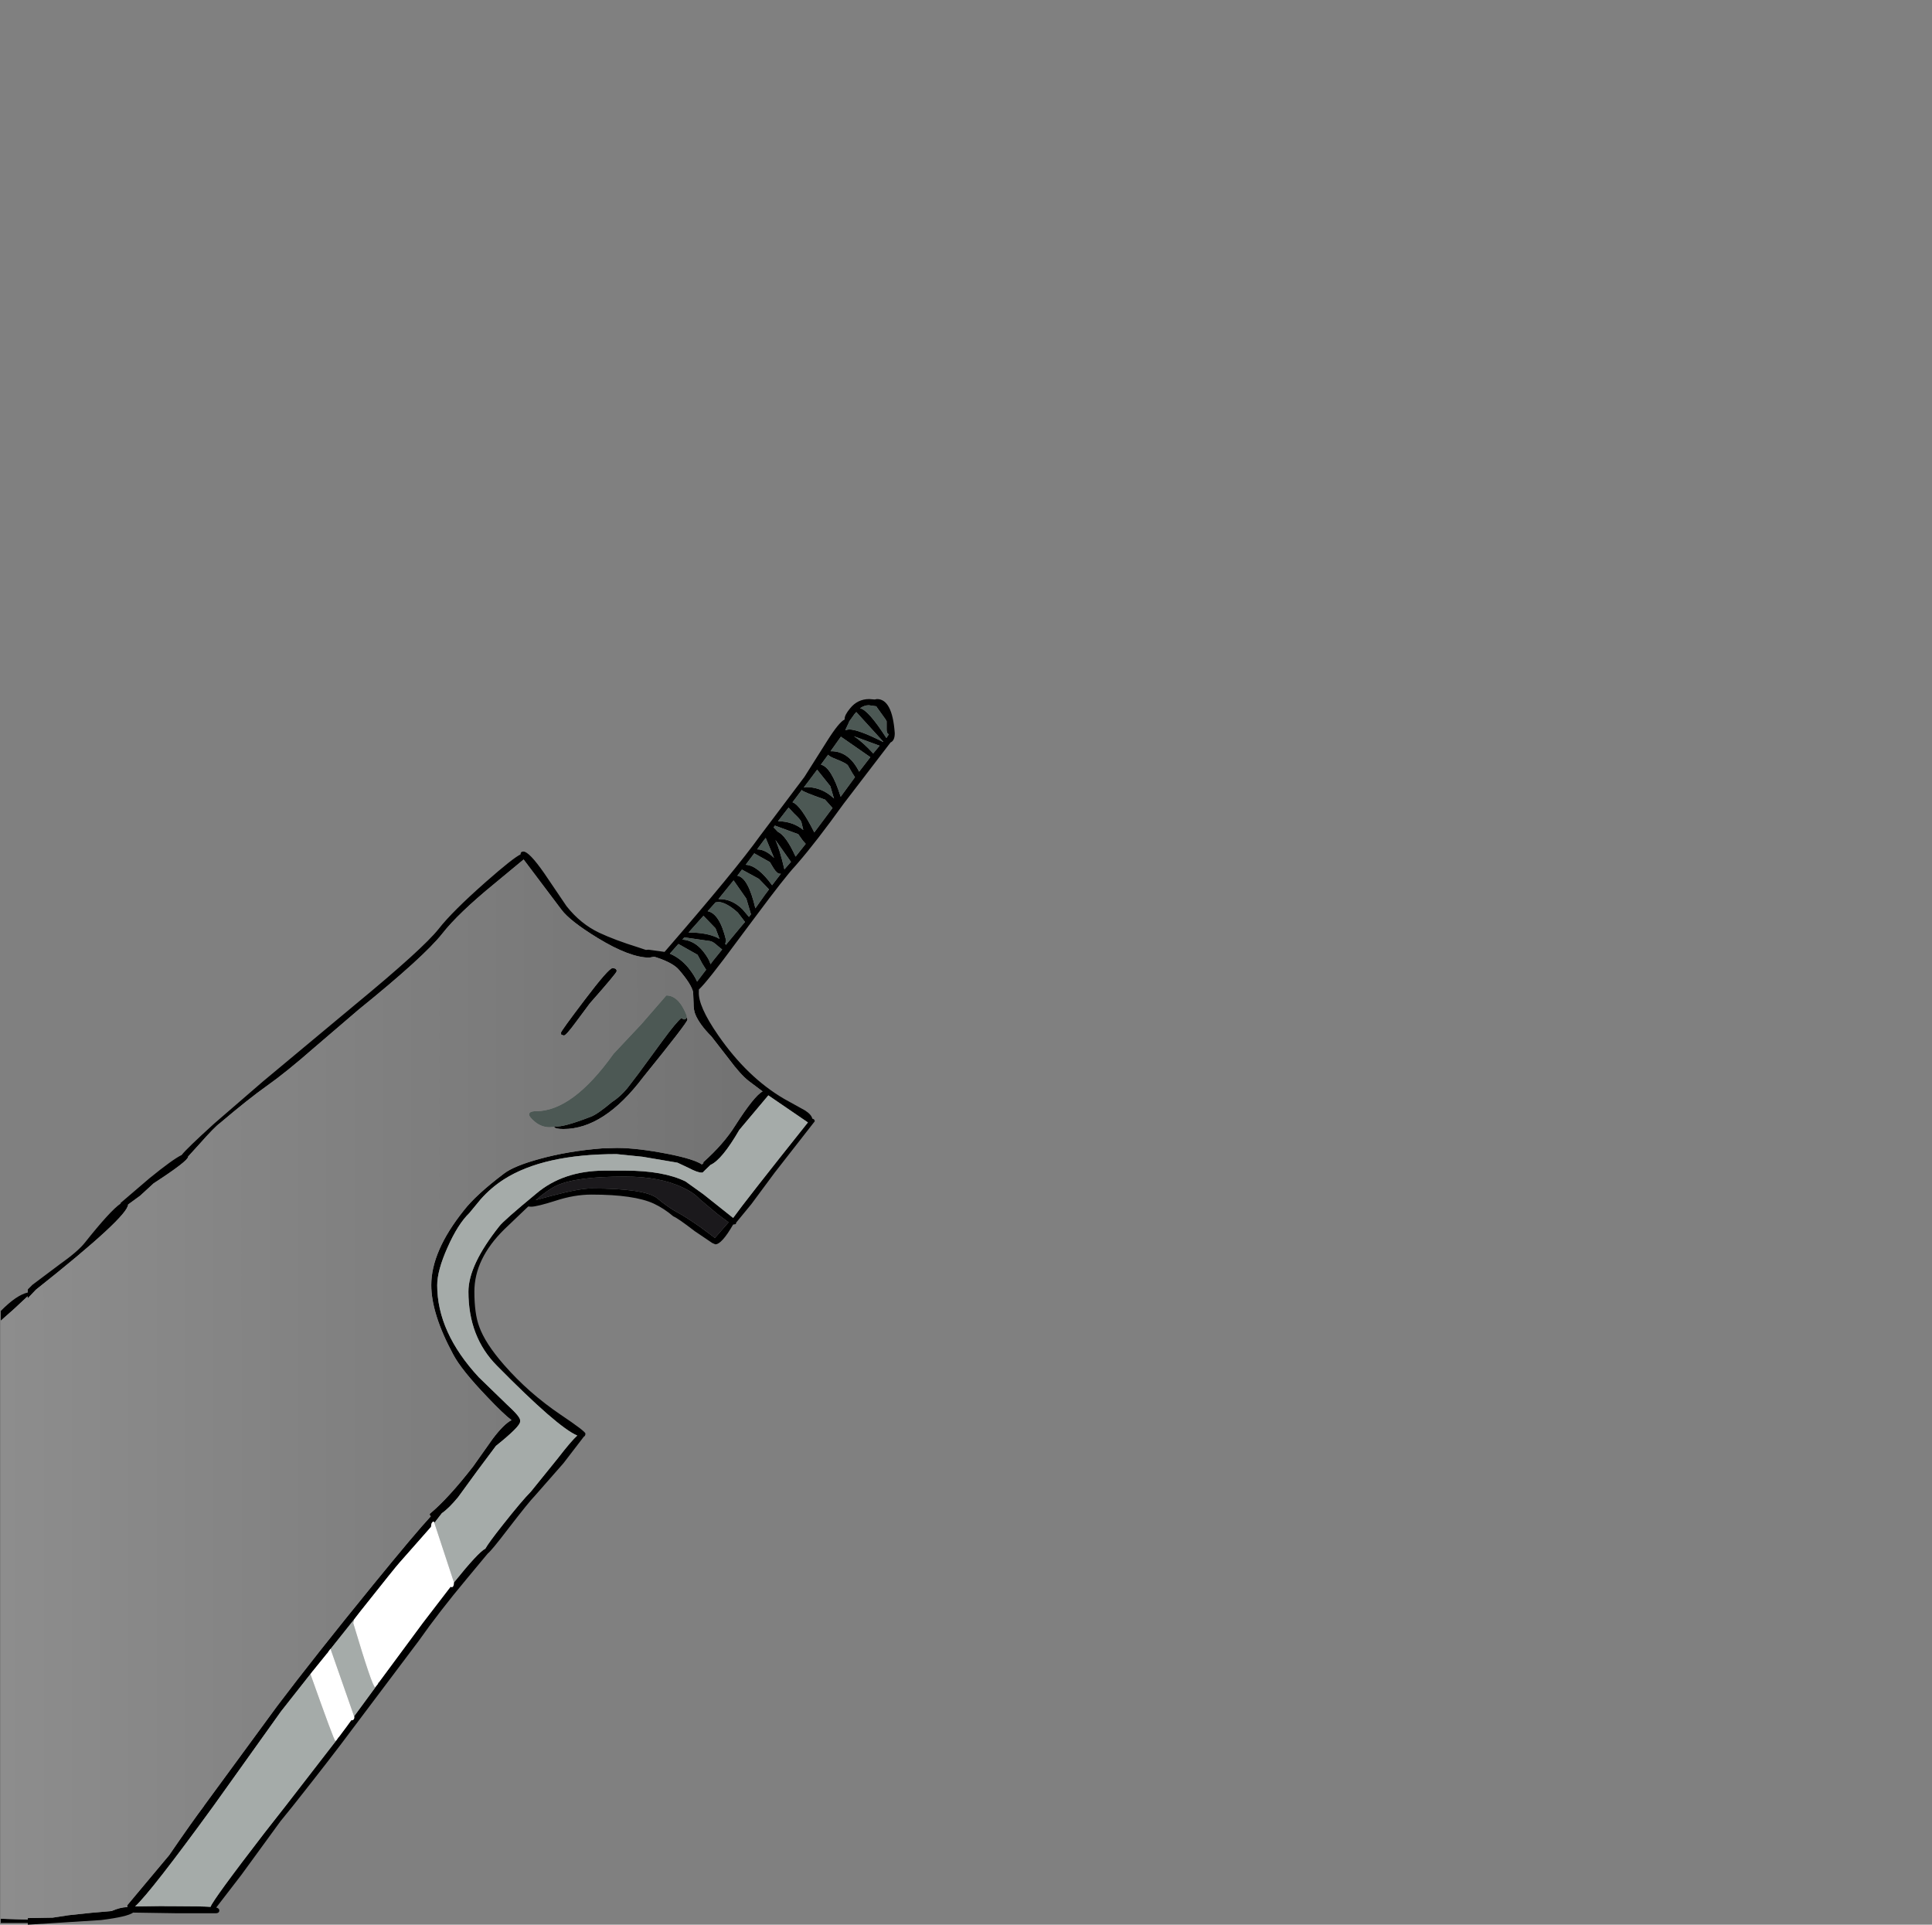 <?xml version="1.0" encoding="UTF-8"?>
<svg xmlns="http://www.w3.org/2000/svg" xmlns:xlink="http://www.w3.org/1999/xlink" width="532px" height="530px" viewBox="0 0 532 530" version="1.1">
<rect x="0" y="0" width="532" height="530" fill="#808080" stroke="none"/>
<defs>
<linearGradient id="linear0" gradientUnits="userSpaceOnUse" x1="-819.2" y1="0" x2="819.2" y2="0" gradientTransform="matrix(1.211,0,0,1.212,105.377,190.926)">
<stop offset="0" style="stop-color:rgb(100%,100%,100%);stop-opacity:1;"/>
<stop offset="1" style="stop-color:rgb(0%,0%,0%);stop-opacity:1;"/>
</linearGradient>
</defs>
<g id="surface1">
<path style=" stroke:none;fill-rule:evenodd;fill:rgb(0%,0%,0%);fill-opacity:1;" d="M 241.359 194.621 L 241.359 194.5 L 239.238 194.199 C 238.391 194.199 237.586 194.48 236.816 195.047 C 238.27 195.25 240.691 197.977 244.082 203.227 L 244.75 202.195 C 244.305 202.035 244.102 201.508 244.145 200.621 L 244.145 198.621 L 243.84 198.074 L 241.359 194.621 M 0.211 363.676 L 0.211 361.008 C 3.117 358.059 5.602 356.363 7.66 355.918 L 7.66 355.07 L 8.93 353.797 L 16.438 348.164 C 19.75 345.82 22.051 343.84 23.34 342.227 C 28.062 336.285 31.352 332.691 33.211 331.438 L 33.211 331.258 L 41.141 324.473 C 45.461 320.957 48.426 318.816 50.039 318.047 C 50.848 316.957 53.836 314.07 59 309.383 L 72.32 297.871 L 97.629 276.785 C 110.223 266.402 117.949 259.395 120.816 255.758 C 123.32 252.57 127.617 248.285 133.711 242.914 C 138.758 238.473 141.965 235.926 143.34 235.281 C 143.34 234.754 143.602 234.492 144.125 234.492 C 145.176 234.492 147.094 236.492 149.879 240.492 L 155.992 249.52 C 158.574 252.789 161.582 255.234 165.012 256.852 C 167.84 258.184 171.449 259.535 175.852 260.91 L 177.848 261.578 L 178.574 261.516 L 182.996 262.121 C 196.031 247.094 204.789 236.449 209.27 230.191 L 221.5 213.949 L 227.738 204.074 C 229.957 200.559 231.57 198.582 232.578 198.137 L 232.578 197.953 C 232.578 197.227 233.086 196.258 234.094 195.047 C 235.465 193.352 237.223 192.5 239.359 192.5 L 240.875 192.621 L 241.48 192.5 C 244.305 192.5 245.941 195.633 246.383 201.895 C 246.383 203.266 246 204.113 245.234 204.438 L 232.336 221.281 C 227.211 228.391 223.016 233.824 219.746 237.582 L 219.02 238.43 L 218.957 238.492 C 216.98 240.633 213.43 245.156 208.301 252.062 L 207.574 253.031 L 206.668 254.246 L 206.121 254.973 L 202.914 259.273 C 197.504 266.625 194.012 271.027 192.438 272.484 L 192.438 273.027 C 192.238 275.652 194.012 279.672 197.766 285.086 C 203.094 292.801 209.148 298.641 215.93 302.598 L 221.621 305.75 C 222.832 306.516 223.52 307.285 223.68 308.051 C 224.125 308.133 224.348 308.375 224.348 308.777 L 213.328 322.895 L 206.91 331.559 L 202.73 336.648 L 202.609 337.074 L 201.945 337.195 L 201.883 337.195 C 199.785 340.832 198.152 342.648 196.98 342.648 L 196.133 342.285 L 191.289 339.012 C 188.141 336.59 186.184 335.238 185.418 334.953 C 183.723 333.5 181.926 332.328 180.027 331.438 C 176.438 329.781 170.723 328.953 162.895 328.953 C 159.707 328.953 156.395 329.52 152.965 330.652 C 149.535 331.742 147.293 332.289 146.246 332.289 L 145.457 332.227 L 138.859 338.527 C 133.367 343.941 130.625 349.656 130.625 355.676 C 130.625 359.715 131.066 362.926 131.957 365.309 C 133.047 368.379 135.328 371.895 138.797 375.852 C 143.316 381.023 148.504 385.59 154.355 389.547 C 158.918 392.617 161.199 394.355 161.199 394.758 C 161.199 395.203 161.059 395.484 160.773 395.605 L 155.145 402.938 L 147.273 411.906 C 146.266 412.914 143.781 415.984 139.828 421.117 C 136.84 425.035 135.004 427.254 134.316 427.781 L 128.625 434.629 C 123.461 440.809 119.02 446.543 115.305 451.836 L 96.66 476.617 C 93.227 481.262 87.879 488.172 80.613 497.34 L 77.223 501.523 L 66.449 516.305 L 59.547 525.273 C 60.109 525.434 60.395 525.699 60.395 526.062 C 60.395 526.547 60.109 526.809 59.547 526.848 L 48.465 526.848 L 36.66 526.668 C 35.609 527.434 32.664 528.121 27.82 528.727 L 7.66 530 L 7.66 529.516 L 0.211 529.516 L 0.211 528.363 L 7.66 528.605 L 7.66 528.184 L 14.5 528.062 L 18.859 527.395 L 25.156 526.727 L 30.727 526.242 C 32.262 525.555 33.715 525.191 35.086 525.152 L 35.027 524.668 L 46.59 510.852 C 50.828 504.672 54.016 500.168 56.156 497.34 L 56.215 497.219 L 76.254 469.891 C 83.277 460.602 92.078 449.473 102.652 436.508 C 110.523 426.852 115.852 420.531 118.637 417.539 C 118.434 417.418 118.332 417.199 118.332 416.875 C 121.723 414.047 125.699 409.703 130.262 403.848 L 135.711 396.152 C 137.77 393.445 139.484 391.75 140.855 391.062 C 139.402 389.973 137.164 387.832 134.137 384.641 C 129.414 379.711 126.305 375.832 124.812 373.004 C 120.777 365.531 118.758 359.148 118.758 353.859 C 118.758 347.637 121.746 340.789 127.719 333.316 C 129.938 330.449 133.609 327.078 138.738 323.199 C 140.555 321.785 143.824 320.434 148.547 319.141 C 153.832 317.684 159.562 316.715 165.738 316.23 L 169.918 316.109 C 173.711 316.109 178.473 316.676 184.207 317.805 C 188.809 318.734 191.832 319.684 193.285 320.652 L 193.59 320.352 L 193.711 320.289 L 193.648 320.047 C 197.402 316.695 200.332 313.344 202.43 309.988 C 205.941 304.496 208.465 301.344 209.996 300.539 L 206.121 297.629 C 204.629 296.457 202.832 294.457 200.734 291.629 L 195.891 285.391 C 193.711 283.207 192.238 281.188 191.469 279.328 C 191.148 278.562 190.984 277.531 190.984 276.238 L 190.863 273.211 C 190.543 271.758 189.25 269.715 186.992 267.09 C 185.902 265.797 183.82 264.648 180.754 263.637 L 180.09 263.453 L 178.816 263.699 C 175.227 263.699 170.48 261.898 164.59 258.305 C 159.504 255.195 156.172 252.59 154.598 250.488 L 144.188 236.672 L 136.133 243.34 C 129.473 248.793 124.691 253.375 121.785 257.094 C 118.434 261.336 110.766 268.301 98.777 277.996 L 86.609 288.418 C 81.402 292.984 77.023 296.52 73.473 299.023 C 70.16 301.367 65.863 304.777 60.574 309.262 C 59.605 309.949 57.711 311.887 54.883 315.078 L 51.797 318.473 L 51.797 318.535 C 51.797 319.301 48.629 321.746 42.289 325.863 L 38.598 329.258 L 35.27 331.684 C 35.27 333.902 26.812 341.719 9.898 355.133 L 7.66 357.492 L 7.66 356.887 L 7.418 357.129 L 3.844 360.465 L 0.211 363.676 M 243.234 204.258 L 235.789 196.078 L 235.305 196.621 L 233.789 198.742 L 233.789 198.863 L 232.762 201.047 L 233.789 200.863 C 235.527 200.863 238.656 202.016 243.176 204.316 L 243.234 204.258 M 232.336 201.711 L 232.277 201.711 L 232.398 201.711 L 232.336 201.711 M 239.664 208.496 L 231.551 202.863 L 228.703 206.863 L 228.887 206.863 C 232.117 206.863 234.68 208.738 236.574 212.496 L 239.664 208.496 M 228.039 207.832 L 226.043 210.559 C 227.977 211.004 229.793 213.949 231.488 219.406 L 233.125 217.164 L 235.426 214.012 L 234.758 212.98 L 233.426 210.68 C 233.023 210.273 231.953 209.73 230.219 209.043 C 228.969 208.559 228.242 208.156 228.039 207.832 M 228.645 216.496 L 225.012 211.953 L 222.652 215.102 L 221.32 216.859 L 221.926 216.738 C 224.426 216.738 226.648 217.484 228.582 218.98 L 229.672 219.891 L 229.551 219.586 L 228.645 216.496 M 235.121 202.742 C 236.617 203.672 238.391 205.246 240.449 207.469 L 242.207 205.348 L 235.121 202.742 M 220.836 217.465 L 218.23 220.918 C 219.723 221.445 221.723 224.211 224.227 229.219 L 229.25 222.496 L 228.703 221.887 L 227.191 220.191 C 222.953 218.699 220.836 217.828 220.836 217.586 L 220.836 217.465 M 218.594 223.949 L 217.141 222.375 L 214.234 226.129 C 216.98 226.172 219.301 226.977 221.199 228.555 L 220.652 226.312 C 220.531 225.906 219.844 225.121 218.594 223.949 M 221.016 231.402 L 219.805 229.703 L 213.387 227.344 L 213.023 227.828 L 214.176 229.039 C 215.707 229.766 217.344 232.047 219.078 235.887 L 221.863 232.371 L 221.016 231.402 M 210.359 231.34 L 208.484 233.887 C 210.016 233.887 211.57 234.672 213.145 236.25 L 210.844 230.734 L 210.359 231.34 M 211.996 229.16 L 211.996 229.219 L 212.055 229.281 L 211.996 229.16 M 213.023 239.098 L 211.996 237.398 L 207.695 234.977 L 205.336 238.129 C 207.555 238.25 209.977 240.125 212.602 243.762 L 215.023 240.613 L 214.781 240.613 C 214.254 240.613 213.672 240.105 213.023 239.098 M 204.305 239.461 L 203.035 241.156 C 205.012 241.441 206.668 244.43 208 250.125 L 210.664 246.367 L 211.754 244.914 L 210.664 243.762 L 208.969 242.004 L 204.305 239.461 M 205.516 247.457 L 202.004 242.43 L 197.828 247.578 L 198.129 247.578 C 200.43 247.578 202.531 248.508 204.426 250.367 L 206.242 252.488 L 206.789 251.762 L 206.484 250.73 L 205.516 247.457 M 217.809 237.34 L 213.508 231.281 C 214.316 233.016 215.145 235.723 215.992 239.398 L 217.688 237.461 L 217.809 237.34 M 205.152 253.883 L 203.156 251.277 C 201.18 249.5 199.441 248.527 197.949 248.367 L 197.039 248.488 L 194.859 250.914 C 197.082 251.355 198.777 254.043 199.945 258.973 L 199.703 259.879 L 199.887 260.184 L 204.367 254.789 L 205.152 253.883 M 124.992 435.777 C 129.434 430.246 132.32 427.133 133.652 426.449 C 134.258 425.355 135.871 423.156 138.496 419.844 C 142.008 415.398 144.57 412.371 146.184 410.754 L 153.629 401.543 C 156.094 398.352 157.867 396.273 158.957 395.305 C 155.324 393.77 147.941 387.348 136.801 376.035 C 131.594 370.785 128.988 363.996 128.988 355.676 C 128.988 350.789 131.836 344.77 137.527 337.621 C 138.293 336.609 141.684 333.621 147.699 328.652 C 152.621 324.492 158.859 322.391 166.406 322.352 L 172.156 322.352 C 179.141 322.352 184.668 323.34 188.746 325.32 L 193.648 328.832 L 201.883 335.379 C 203.984 332.43 210.844 323.664 222.469 309.082 L 211.57 301.629 L 203.578 311.141 C 200.391 316.633 197.746 319.848 195.648 320.773 L 194.254 322.109 L 193.469 322.895 L 193.164 322.895 C 192.438 322.895 191.27 322.473 189.656 321.625 L 186.566 320.168 L 176.941 318.535 L 169.797 317.805 C 156.355 317.805 146.004 320.129 138.738 324.773 C 136.355 326.309 134.238 328.129 132.379 330.227 L 129.23 334.043 C 127.133 336.066 125.137 339.215 123.238 343.496 C 121.34 347.738 120.391 351.211 120.391 353.918 C 120.391 362.562 124.207 371.008 131.836 379.246 L 139.645 386.82 C 142.027 389 143.219 390.414 143.219 391.062 L 143.219 391.484 C 143.219 392.375 140.996 394.598 136.559 398.152 L 131.531 404.879 L 126.145 412.27 C 124.449 414.328 122.957 415.805 121.664 416.691 L 119.605 419.359 L 119.484 418.996 C 119 418.996 118.738 419.461 118.695 420.391 L 118.637 420.512 L 110.039 430.266 C 109.395 430.953 105.742 435.496 99.082 443.898 L 97.445 446.02 L 91.027 454.078 L 90.969 454.078 L 90.301 454.988 L 90.121 455.23 L 86.246 460.016 L 86.184 460.078 L 85.52 460.926 L 77.406 471.227 L 58.758 497.34 C 47.297 513.094 40.109 522.305 37.207 524.973 L 46.164 524.852 L 44.289 524.91 L 48.164 524.91 C 53.047 524.91 56.316 524.973 57.973 525.094 C 58.414 523.801 63.379 516.992 72.867 504.672 L 78.617 497.34 L 92.543 479.344 L 93.148 478.496 L 93.27 478.375 L 95.266 475.711 L 96.719 473.711 L 96.781 473.711 C 97.305 473.711 97.566 473.406 97.566 472.801 L 97.508 472.621 L 103.379 464.621 L 103.379 464.559 L 104.047 463.711 L 104.227 463.41 L 116.457 446.867 L 124.086 436.93 L 124.328 437.051 C 124.773 437.051 124.992 436.629 124.992 435.777 M 189.109 280.117 L 189.293 280.785 C 189.293 281.309 185.234 286.582 177.121 296.598 C 169.938 306.133 162.613 310.898 155.145 310.898 C 153.609 310.898 152.762 310.695 152.602 310.293 L 152.902 310.172 C 154.316 310.375 157.586 309.484 162.711 307.504 C 163.965 307.02 165.879 305.688 168.465 303.508 C 170.039 302.496 171.473 301.203 172.762 299.629 L 175.73 295.75 L 182.57 286.418 C 184.91 283.227 186.586 281.207 187.598 280.359 L 188.324 280.723 C 188.727 280.723 188.988 280.523 189.109 280.117 M 193.711 252.184 L 189.594 256.789 L 189.715 256.789 C 192.902 256.789 195.488 257.254 197.465 258.184 L 198.129 258.547 L 197.039 255.637 L 193.711 252.184 M 192.074 262.91 L 186.809 259.941 L 184.449 262.605 C 186.426 263.453 188.141 264.77 189.594 266.547 C 190.684 267.918 191.469 269.172 191.953 270.301 L 194.438 267.031 L 193.406 265.395 L 192.074 262.91 M 196.312 264.605 L 198.855 261.457 L 197.645 260.484 C 196.84 259.719 196.152 259.273 195.586 259.152 L 188.445 258.121 L 187.898 258.73 C 190.117 258.891 192.035 259.98 193.648 262 C 194.738 263.375 195.406 264.547 195.648 265.516 L 196.312 264.605 M 169.797 267.453 C 169.797 267.777 167.332 270.727 162.41 276.301 L 158.535 281.512 C 156.758 283.934 155.668 285.148 155.266 285.148 L 154.539 284.906 L 154.477 284.359 C 154.477 284.078 156.637 281.086 160.957 275.391 C 165.395 269.535 167.961 266.605 168.645 266.605 C 169.453 266.605 169.836 266.887 169.797 267.453 M 186.75 333.984 C 187.918 334.59 189.938 335.883 192.801 337.863 L 196.859 340.891 L 200.613 336.59 L 197.465 334.227 L 192.559 330.105 C 191.551 328.977 189.996 327.926 187.898 326.957 C 183.742 324.977 178.434 323.988 171.977 323.988 C 163.098 323.988 156.859 324.816 153.266 326.473 C 151.773 327.156 149.855 328.492 147.516 330.469 L 151.754 329.32 C 156.961 327.945 160.633 327.258 162.773 327.258 C 172.66 327.258 178.734 328.168 180.996 329.984 C 183.016 331.684 184.934 333.016 186.75 333.984 "/>
<path style=" stroke:none;fill-rule:evenodd;fill:rgb(29.804%,34.51%,32.941%);fill-opacity:1;" d="M 241.359 194.621 L 243.84 198.074 L 244.145 198.621 L 244.145 200.621 C 244.102 201.508 244.305 202.035 244.75 202.195 L 244.082 203.227 C 240.691 197.977 238.27 195.25 236.816 195.047 C 237.586 194.48 238.391 194.199 239.238 194.199 L 241.359 194.5 L 241.359 194.621 M 205.152 253.883 L 204.367 254.789 L 199.887 260.184 L 199.703 259.879 L 199.945 258.973 C 198.777 254.043 197.082 251.355 194.859 250.914 L 197.039 248.488 L 197.949 248.367 C 199.441 248.527 201.18 249.5 203.156 251.277 L 205.152 253.883 M 217.809 237.34 L 217.688 237.461 L 215.992 239.398 C 215.145 235.723 214.316 233.016 213.508 231.281 L 217.809 237.34 M 205.516 247.457 L 206.484 250.73 L 206.789 251.762 L 206.242 252.488 L 204.426 250.367 C 202.531 248.508 200.43 247.578 198.129 247.578 L 197.828 247.578 L 202.004 242.43 L 205.516 247.457 M 204.305 239.461 L 208.969 242.004 L 210.664 243.762 L 211.754 244.914 L 210.664 246.367 L 208 250.125 C 206.668 244.43 205.012 241.441 203.035 241.156 L 204.305 239.461 M 213.023 239.098 C 213.672 240.105 214.254 240.613 214.781 240.613 L 215.023 240.613 L 212.602 243.762 C 209.977 240.125 207.555 238.25 205.336 238.129 L 207.695 234.977 L 211.996 237.398 L 213.023 239.098 M 211.996 229.16 L 212.055 229.281 L 211.996 229.219 L 211.996 229.16 M 210.359 231.34 L 210.844 230.734 L 213.145 236.25 C 211.57 234.672 210.016 233.887 208.484 233.887 L 210.359 231.34 M 221.016 231.402 L 221.863 232.371 L 219.078 235.887 C 217.344 232.047 215.707 229.766 214.176 229.039 L 213.023 227.828 L 213.387 227.344 L 219.805 229.703 L 221.016 231.402 M 218.594 223.949 C 219.844 225.121 220.531 225.906 220.652 226.312 L 221.199 228.555 C 219.301 226.977 216.98 226.172 214.234 226.129 L 217.141 222.375 L 218.594 223.949 M 220.836 217.465 L 220.836 217.586 C 220.836 217.828 222.953 218.699 227.191 220.191 L 228.703 221.887 L 229.25 222.496 L 224.227 229.219 C 221.723 224.211 219.723 221.445 218.23 220.918 L 220.836 217.465 M 235.121 202.742 L 242.207 205.348 L 240.449 207.469 C 238.391 205.246 236.617 203.672 235.121 202.742 M 228.645 216.496 L 229.551 219.586 L 229.672 219.891 L 228.582 218.98 C 226.648 217.484 224.426 216.738 221.926 216.738 L 221.32 216.859 L 222.652 215.102 L 225.012 211.953 L 228.645 216.496 M 228.039 207.832 C 228.242 208.156 228.969 208.559 230.219 209.043 C 231.953 209.73 233.023 210.273 233.426 210.68 L 234.758 212.98 L 235.426 214.012 L 233.125 217.164 L 231.488 219.406 C 229.793 213.949 227.977 211.004 226.043 210.559 L 228.039 207.832 M 239.664 208.496 L 236.574 212.496 C 234.68 208.738 232.117 206.863 228.887 206.863 L 228.703 206.863 L 231.551 202.863 L 239.664 208.496 M 232.336 201.711 L 232.398 201.711 L 232.277 201.711 L 232.336 201.711 M 243.234 204.258 L 243.176 204.316 C 238.656 202.016 235.527 200.863 233.789 200.863 L 232.762 201.047 L 233.789 198.863 L 233.789 198.742 L 235.305 196.621 L 235.789 196.078 L 243.234 204.258 M 152.602 310.293 L 151.391 310.414 C 149.855 310.414 148.465 309.891 147.215 308.84 C 146.203 307.988 145.699 307.344 145.699 306.898 C 145.699 306.293 146.324 305.992 147.578 305.992 C 154.316 305.992 161.441 300.719 168.949 290.176 L 176.637 281.996 L 183.48 274.117 C 185.781 274.117 187.656 275.977 189.109 279.695 L 189.109 280.117 C 188.988 280.523 188.727 280.723 188.324 280.723 L 187.598 280.359 C 186.586 281.207 184.91 283.227 182.57 286.418 L 175.73 295.75 L 172.762 299.629 C 171.473 301.203 170.039 302.496 168.465 303.508 C 165.879 305.688 163.965 307.02 162.711 307.504 C 157.586 309.484 154.316 310.375 152.902 310.172 L 152.602 310.293 M 196.312 264.605 L 195.648 265.516 C 195.406 264.547 194.738 263.375 193.648 262 C 192.035 259.98 190.117 258.891 187.898 258.73 L 188.445 258.121 L 195.586 259.152 C 196.152 259.273 196.84 259.719 197.645 260.484 L 198.855 261.457 L 196.312 264.605 M 192.074 262.91 L 193.406 265.395 L 194.438 267.031 L 191.953 270.301 C 191.469 269.172 190.684 267.918 189.594 266.547 C 188.141 264.77 186.426 263.453 184.449 262.605 L 186.809 259.941 L 192.074 262.91 M 193.711 252.184 L 197.039 255.637 L 198.129 258.547 L 197.465 258.184 C 195.488 257.254 192.902 256.789 189.715 256.789 L 189.594 256.789 L 193.711 252.184 "/>
<path style=" stroke:none;fill-rule:evenodd;fill:rgb(64.706%,67.059%,66.275%);fill-opacity:1;" d="M 119.605 419.359 L 121.664 416.691 C 122.957 415.805 124.449 414.328 126.145 412.27 L 131.531 404.879 L 136.559 398.152 C 140.996 394.598 143.219 392.375 143.219 391.484 L 143.219 391.062 C 143.219 390.414 142.027 389 139.645 386.82 L 131.836 379.246 C 124.207 371.008 120.391 362.562 120.391 353.918 C 120.391 351.211 121.34 347.738 123.238 343.496 C 125.137 339.215 127.133 336.066 129.23 334.043 L 132.379 330.227 C 134.238 328.129 136.355 326.309 138.738 324.773 C 146.004 320.129 156.355 317.805 169.797 317.805 L 176.941 318.535 L 186.566 320.168 L 189.656 321.625 C 191.27 322.473 192.438 322.895 193.164 322.895 L 193.469 322.895 L 194.254 322.109 L 195.648 320.773 C 197.746 319.848 200.391 316.633 203.578 311.141 L 211.57 301.629 L 222.469 309.082 C 210.844 323.664 203.984 332.43 201.883 335.379 L 193.648 328.832 L 188.746 325.32 C 184.668 323.34 179.141 322.352 172.156 322.352 L 166.406 322.352 C 158.859 322.391 152.621 324.492 147.699 328.652 C 141.684 333.621 138.293 336.609 137.527 337.621 C 131.836 344.77 128.988 350.789 128.988 355.676 C 128.988 363.996 131.594 370.785 136.801 376.035 C 147.941 387.348 155.324 393.77 158.957 395.305 C 157.867 396.273 156.094 398.352 153.629 401.543 L 146.184 410.754 C 144.57 412.371 142.008 415.398 138.496 419.844 C 135.871 423.156 134.258 425.355 133.652 426.449 C 132.32 427.133 129.434 430.246 124.992 435.777 L 124.992 435.719 L 119.605 419.359 M 104.227 463.41 L 104.047 463.711 L 104.047 463.289 L 104.227 463.41 M 103.379 464.559 L 103.379 464.621 L 97.508 472.621 L 91.027 454.078 L 90.969 454.078 L 91.027 454.078 L 97.445 446.02 L 97.508 446.02 L 97.266 446.93 C 100.777 458.684 102.773 464.559 103.258 464.559 L 103.379 464.559 M 93.27 478.375 L 93.148 478.496 L 93.148 478.316 L 93.27 478.375 M 92.543 479.344 L 78.617 497.34 L 72.867 504.672 C 63.379 516.992 58.414 523.801 57.973 525.094 C 56.316 524.973 53.047 524.91 48.164 524.91 L 44.289 524.91 L 46.164 524.852 L 37.207 524.973 C 40.109 522.305 47.297 513.094 58.758 497.34 L 77.406 471.227 L 85.52 460.926 L 85.52 461.105 C 89.836 473.266 92.098 479.344 92.301 479.344 L 92.543 479.344 M 86.184 460.078 L 86.246 460.016 L 86.305 460.078 L 86.184 460.078 M 90.121 455.23 L 90.301 454.988 L 90.242 455.289 L 90.121 455.23 M 118.637 420.512 L 118.695 420.391 L 118.695 420.57 L 118.637 420.512 "/>
<path style=" stroke:none;fill-rule:evenodd;fill:rgb(100%,100%,100%);fill-opacity:1;" d="M 119.605 419.359 L 124.992 435.719 L 124.992 435.777 C 124.992 436.629 124.773 437.051 124.328 437.051 L 124.086 436.93 L 116.457 446.867 L 104.227 463.41 L 104.047 463.289 L 104.047 463.711 L 103.379 464.559 L 103.258 464.559 C 102.773 464.559 100.777 458.684 97.266 446.93 L 97.508 446.02 L 97.445 446.02 L 99.082 443.898 C 105.742 435.496 109.395 430.953 110.039 430.266 L 118.637 420.512 L 118.695 420.57 L 118.695 420.391 C 118.738 419.461 119 418.996 119.484 418.996 L 119.605 419.359 M 97.508 472.621 L 97.566 472.801 C 97.566 473.406 97.305 473.711 96.781 473.711 L 96.719 473.711 L 95.266 475.711 L 93.27 478.375 L 93.148 478.316 L 93.148 478.496 L 92.543 479.344 L 92.301 479.344 C 92.098 479.344 89.836 473.266 85.52 461.105 L 85.52 460.926 L 86.184 460.078 L 86.305 460.078 L 86.246 460.016 L 90.121 455.23 L 90.242 455.289 L 90.301 454.988 L 90.969 454.078 L 91.027 454.078 L 97.508 472.621 "/>
<path style=" stroke:none;fill-rule:evenodd;fill:rgb(10.588%,9.804%,10.98%);fill-opacity:1;" d="M 186.75 333.984 C 184.934 333.016 183.016 331.684 180.996 329.984 C 178.734 328.168 172.66 327.258 162.773 327.258 C 160.633 327.258 156.961 327.945 151.754 329.32 L 147.516 330.469 C 149.855 328.492 151.773 327.156 153.266 326.473 C 156.859 324.816 163.098 323.988 171.977 323.988 C 178.434 323.988 183.742 324.977 187.898 326.957 C 189.996 327.926 191.551 328.977 192.559 330.105 L 197.465 334.227 L 200.613 336.59 L 196.859 340.891 L 192.801 337.863 C 189.938 335.883 187.918 334.59 186.75 333.984 "/>
<path style=" stroke:none;fill-rule:evenodd;fill:url(#linear0);" d="M 0.211 528.363 L 0.211 363.676 L 3.844 360.465 L 7.418 357.129 L 7.66 357.492 L 9.898 355.133 C 26.812 341.719 35.27 333.902 35.27 331.684 L 38.598 329.258 L 42.289 325.863 C 48.629 321.746 51.797 319.301 51.797 318.535 L 51.797 318.473 L 54.883 315.078 C 57.711 311.887 59.605 309.949 60.574 309.262 C 65.863 304.777 70.16 301.367 73.473 299.023 C 77.023 296.52 81.402 292.984 86.609 288.418 L 98.777 277.996 C 110.766 268.301 118.434 261.336 121.785 257.094 C 124.691 253.375 129.473 248.793 136.133 243.34 L 144.188 236.672 L 154.598 250.488 C 156.172 252.59 159.504 255.195 164.59 258.305 C 170.48 261.898 175.227 263.699 178.816 263.699 L 180.09 263.453 L 180.754 263.637 C 183.82 264.648 185.902 265.797 186.992 267.09 C 189.25 269.715 190.543 271.758 190.863 273.211 L 190.984 276.238 C 190.984 277.531 191.148 278.562 191.469 279.328 C 192.238 281.188 193.711 283.207 195.891 285.391 L 200.734 291.629 C 202.832 294.457 204.629 296.457 206.121 297.629 L 209.996 300.539 C 208.465 301.344 205.941 304.496 202.43 309.988 C 200.332 313.344 197.402 316.695 193.648 320.047 L 193.711 320.289 L 193.59 320.352 L 193.285 320.652 C 191.832 319.684 188.809 318.734 184.207 317.805 C 178.473 316.676 173.711 316.109 169.918 316.109 L 165.738 316.23 C 159.562 316.715 153.832 317.684 148.547 319.141 C 143.824 320.434 140.555 321.785 138.738 323.199 C 133.609 327.078 129.938 330.449 127.719 333.316 C 121.746 340.789 118.758 347.637 118.758 353.859 C 118.758 359.148 120.777 365.531 124.812 373.004 C 126.305 375.832 129.414 379.711 134.137 384.641 C 137.164 387.832 139.402 389.973 140.855 391.062 C 139.484 391.75 137.77 393.445 135.711 396.152 L 130.262 403.848 C 125.699 409.703 121.723 414.047 118.332 416.875 C 118.332 417.199 118.434 417.418 118.637 417.539 C 115.852 420.531 110.523 426.852 102.652 436.508 C 92.078 449.473 83.277 460.602 76.254 469.891 L 56.215 497.219 L 56.156 497.34 C 54.016 500.168 50.828 504.672 46.59 510.852 L 35.027 524.668 L 35.086 525.152 C 33.715 525.191 32.262 525.555 30.727 526.242 L 25.156 526.727 L 18.859 527.395 L 14.5 528.062 L 7.66 528.184 L 7.66 528.605 L 0.211 528.363 M 189.109 280.117 L 189.109 279.695 C 187.656 275.977 185.781 274.117 183.48 274.117 L 176.637 281.996 L 168.949 290.176 C 161.441 300.719 154.316 305.992 147.578 305.992 C 146.324 305.992 145.699 306.293 145.699 306.898 C 145.699 307.344 146.203 307.988 147.215 308.84 C 148.465 309.891 149.855 310.414 151.391 310.414 L 152.602 310.293 C 152.762 310.695 153.609 310.898 155.145 310.898 C 162.613 310.898 169.938 306.133 177.121 296.598 C 185.234 286.582 189.293 281.309 189.293 280.785 L 189.109 280.117 M 169.797 267.453 C 169.836 266.887 169.453 266.605 168.645 266.605 C 167.961 266.605 165.395 269.535 160.957 275.391 C 156.637 281.086 154.477 284.078 154.477 284.359 L 154.539 284.906 L 155.266 285.148 C 155.668 285.148 156.758 283.934 158.535 281.512 L 162.41 276.301 C 167.332 270.727 169.797 267.777 169.797 267.453 "/>
</g>
</svg>
